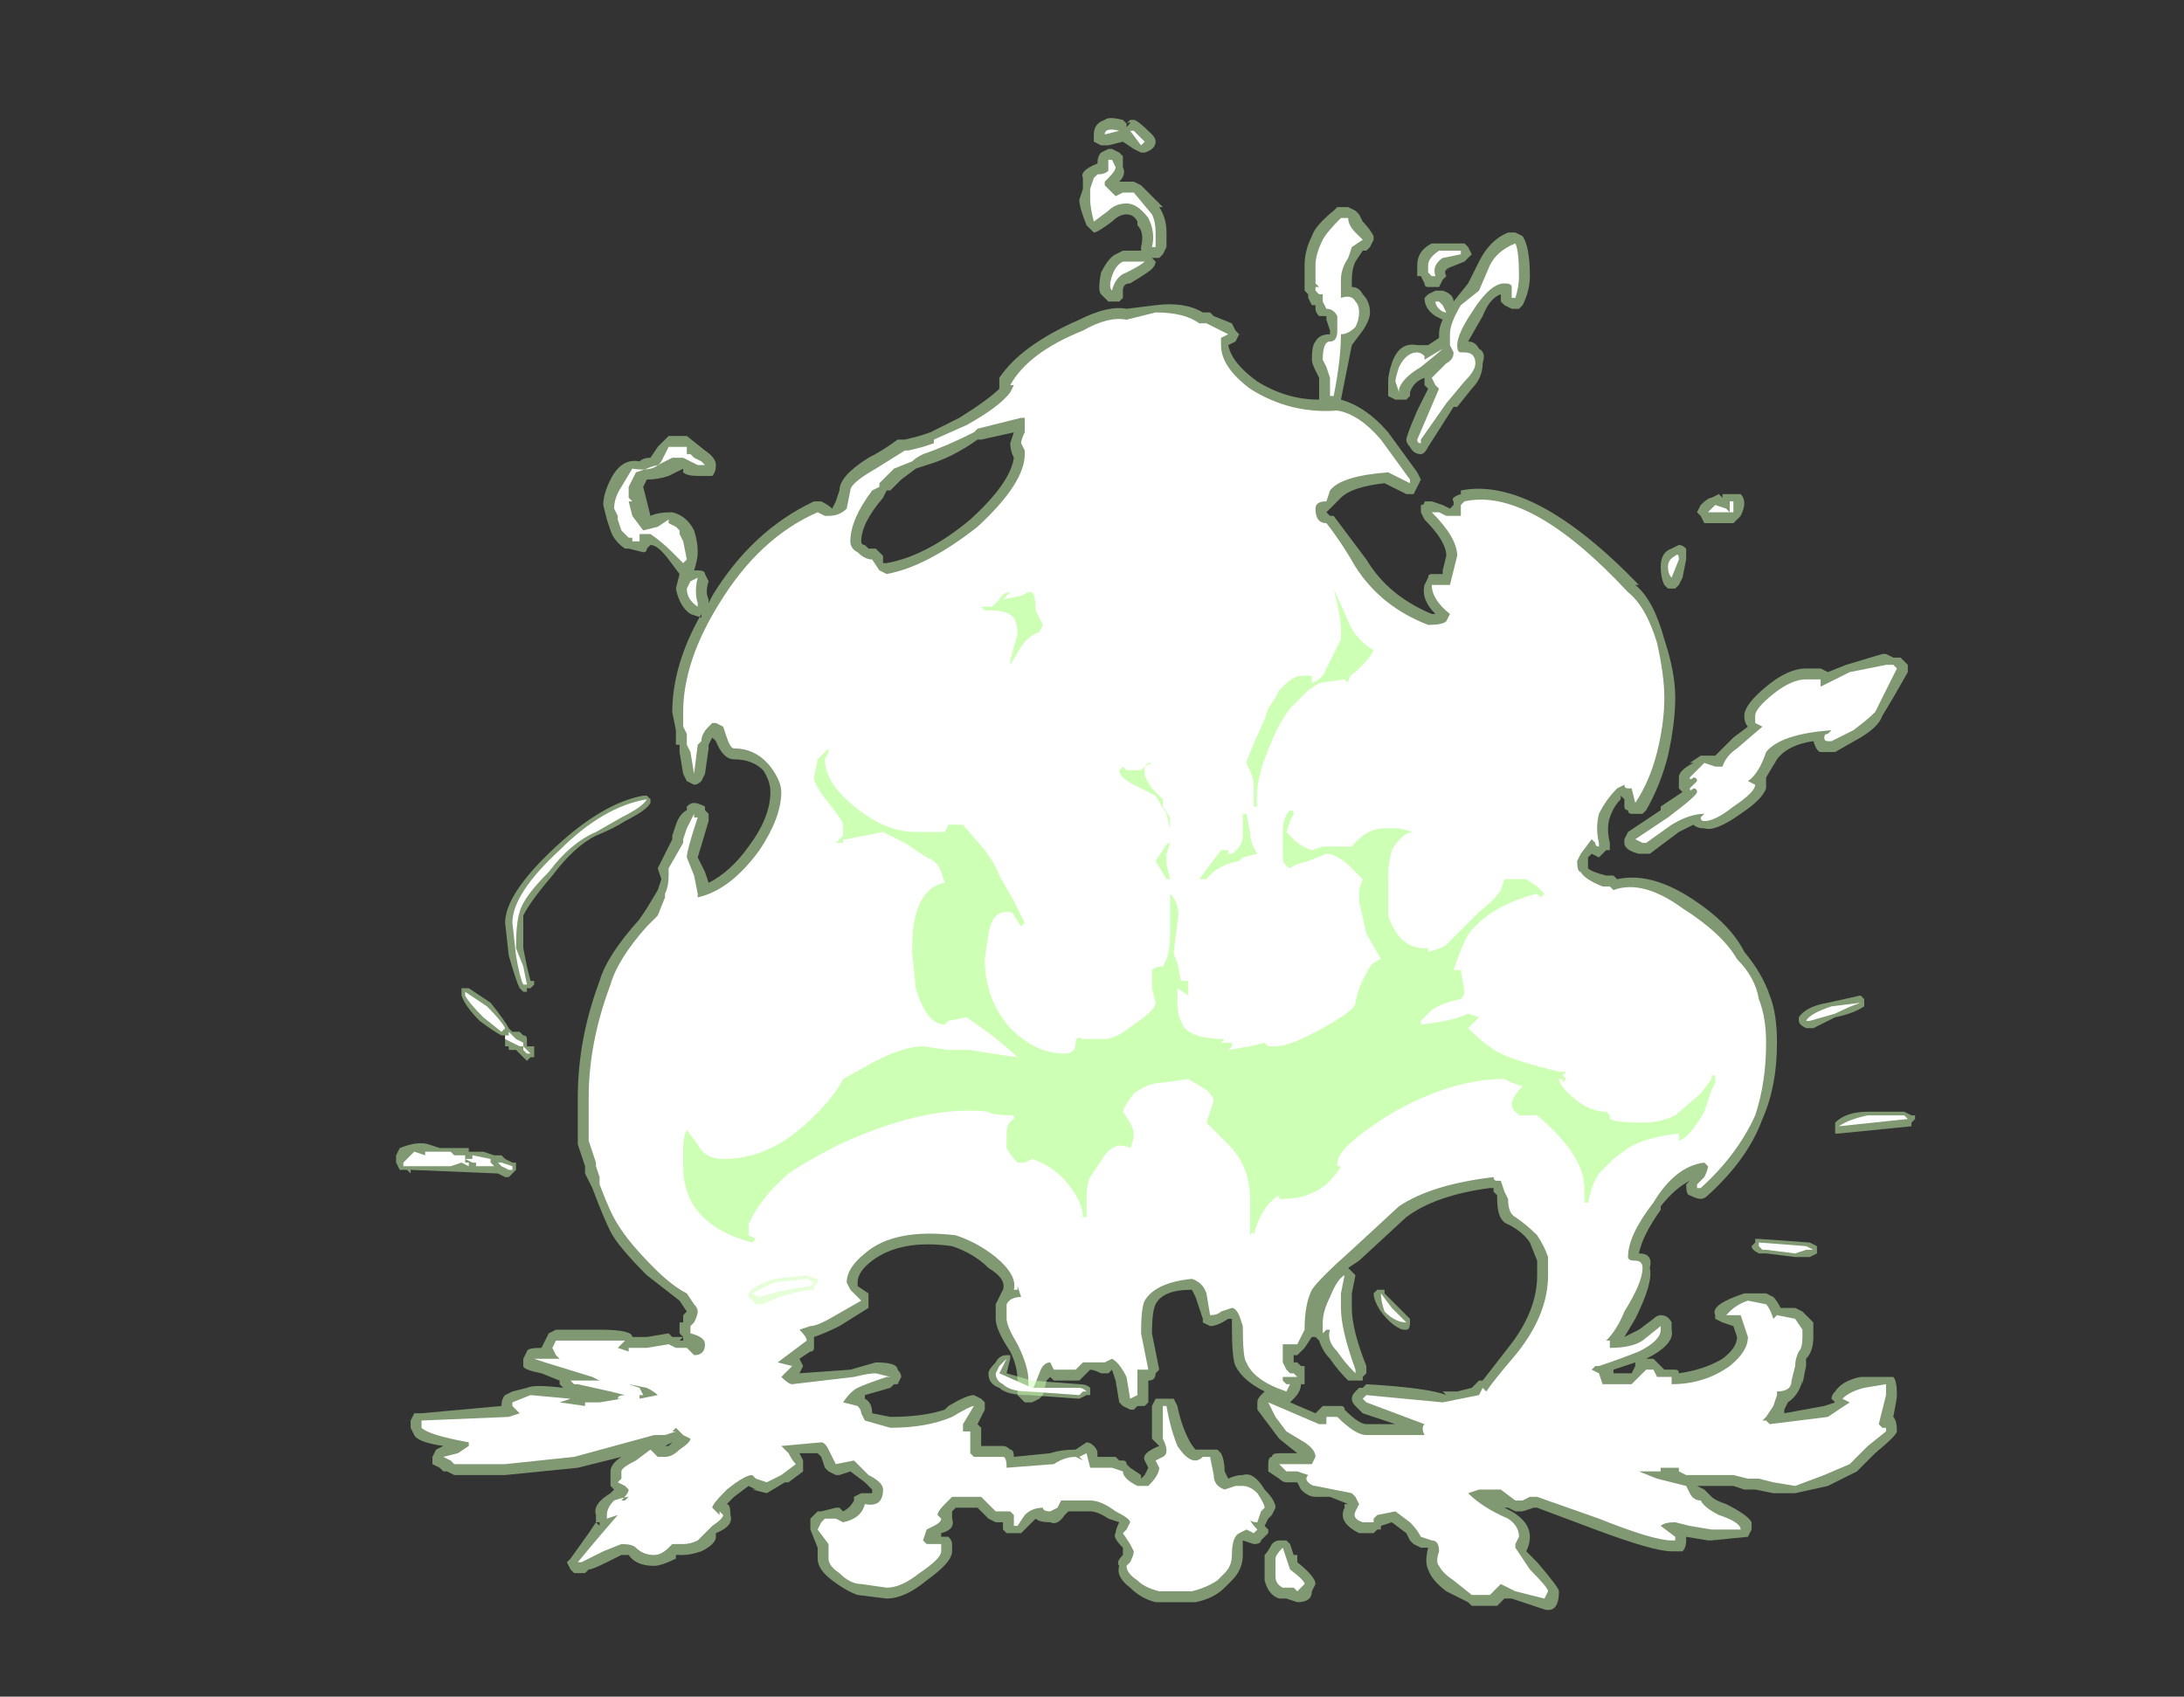 <?xml version="1.0" encoding="UTF-8" standalone="no"?>
<svg xmlns:ffdec="https://www.free-decompiler.com/flash" xmlns:xlink="http://www.w3.org/1999/xlink" ffdec:objectType="frame" height="163.45px" width="210.35px" xmlns="http://www.w3.org/2000/svg">
  <rect width="100%" height="100%" fill="#333333" stroke="none"/>
  <g transform="matrix(1.0, 0.0, 0.0, 1.0, 111.3, 131.25)">
    <use ffdec:characterId="2279" height="20.55" transform="matrix(7.0, 0.0, 0.0, 7.0, -73.15, -120.05)" width="20.9" xlink:href="#shape0"/>
  </g>
  <defs>
    <g id="shape0" transform="matrix(1.0, 0.0, 0.0, 1.0, 10.45, 17.15)">
      <path d="M0.15 -15.55 L0.15 -15.35 0.1 -15.25 0.05 -15.2 -0.05 -15.2 0.0 -15.15 Q0.0 -15.1 -0.05 -15.05 -0.1 -15.0 -0.35 -14.85 -0.45 -14.85 -0.45 -14.75 L-0.45 -14.65 -0.5 -14.6 -0.55 -14.6 Q-0.6 -14.6 -0.65 -14.6 L-0.75 -14.7 Q-0.8 -14.75 -0.75 -15.0 -0.65 -15.2 -0.55 -15.25 L-0.45 -15.3 -0.2 -15.3 -0.2 -15.35 Q-0.15 -15.55 -0.25 -15.65 L-0.25 -15.7 Q-0.3 -15.8 -0.4 -15.8 -0.5 -15.8 -0.6 -15.7 -0.8 -15.55 -0.85 -15.55 L-0.95 -15.65 Q-1.05 -15.9 -1.05 -16.0 L-1.0 -16.15 -1.0 -16.3 Q-1.05 -16.4 -0.8 -16.5 -0.8 -16.6 -0.75 -16.65 L-0.65 -16.7 -0.6 -16.7 -0.5 -16.65 -0.45 -16.6 Q-0.45 -16.55 -0.45 -16.45 -0.4 -16.35 -0.5 -16.25 L-0.5 -16.25 -0.3 -16.25 -0.2 -16.2 0.1 -15.9 0.05 -15.9 Q0.15 -15.75 0.15 -15.55 M1.1 -14.2 L1.15 -14.15 1.1 -14.05 1.0 -14.0 Q1.05 -13.75 1.4 -13.5 1.8 -13.25 2.25 -13.25 2.25 -13.35 2.25 -13.55 L2.2 -13.65 Q2.15 -13.75 2.15 -13.8 2.15 -14.0 2.2 -14.05 2.25 -14.15 2.4 -14.15 L2.4 -14.2 2.35 -14.35 2.35 -14.4 Q2.3 -14.4 2.25 -14.4 2.2 -14.45 2.2 -14.5 L2.2 -14.55 2.15 -14.55 2.1 -14.65 2.1 -14.7 2.05 -14.75 2.05 -15.1 Q2.05 -15.3 2.15 -15.5 2.2 -15.65 2.45 -15.85 L2.5 -15.9 2.65 -15.9 2.75 -15.85 2.8 -15.8 2.85 -15.7 Q2.95 -15.6 3.0 -15.5 L3.0 -15.45 2.95 -15.35 2.9 -15.3 2.85 -15.3 2.75 -15.15 Q2.7 -15.05 2.7 -14.9 L2.7 -14.8 Q2.8 -14.8 2.85 -14.7 2.95 -14.6 2.95 -14.45 2.95 -14.35 2.85 -14.2 L2.7 -14.0 2.55 -13.25 Q2.9 -13.15 3.2 -12.8 L3.6 -12.25 3.65 -12.15 3.55 -11.95 3.45 -11.95 Q3.35 -12.0 3.15 -12.1 2.7 -12.05 2.55 -11.9 L2.35 -11.7 2.4 -11.65 2.45 -11.65 2.9 -11.05 Q3.2 -10.55 3.8 -10.3 L3.85 -10.3 Q3.65 -10.5 3.7 -10.7 L3.75 -10.8 Q3.75 -10.85 3.8 -10.85 L3.95 -10.85 3.95 -10.9 4.0 -11.1 Q4.0 -11.3 3.7 -11.6 L3.65 -11.7 3.65 -11.8 Q3.7 -11.8 3.7 -11.85 L3.8 -11.85 3.95 -11.8 4.05 -11.75 4.1 -11.8 4.1 -11.85 Q4.05 -11.9 4.2 -11.95 L4.2 -12.0 Q5.2 -12.2 6.65 -10.7 L6.6 -10.7 Q6.85 -10.5 7.0 -9.95 7.15 -9.5 7.15 -9.15 7.15 -8.8 7.05 -8.35 6.95 -7.95 6.75 -7.6 L6.7 -7.55 6.55 -7.55 Q6.5 -7.55 6.5 -7.6 6.45 -7.6 6.45 -7.65 L6.45 -7.75 6.4 -7.8 6.4 -7.75 Q6.3 -7.65 6.25 -7.5 6.2 -7.35 6.25 -7.15 L6.25 -7.05 6.2 -7.05 6.1 -6.95 6.0 -7.0 5.95 -6.95 5.95 -6.8 Q6.0 -6.75 6.2 -6.7 L6.3 -6.7 6.35 -6.65 Q6.8 -6.75 7.35 -6.4 7.9 -6.05 8.1 -5.65 8.35 -5.35 8.45 -5.05 8.55 -4.8 8.55 -4.4 8.55 -3.8 8.35 -3.35 8.15 -2.8 7.6 -2.3 7.55 -2.25 7.5 -2.25 7.45 -2.25 7.35 -2.3 7.3 -2.3 7.3 -2.45 L7.35 -2.5 Q7.15 -2.4 6.95 -2.15 L6.95 -2.1 Q6.7 -1.75 6.65 -1.5 6.85 -1.5 6.8 -1.3 6.85 -1.1 6.6 -0.6 L6.45 -0.35 6.65 -0.45 6.85 -0.6 Q6.9 -0.65 6.95 -0.65 7.05 -0.65 7.1 -0.55 L7.1 -0.45 Q7.15 -0.25 6.75 -0.05 L6.85 -0.05 7.0 0.1 7.15 0.1 Q7.2 0.1 7.2 0.15 7.55 0.1 7.8 -0.05 8.0 -0.2 8.0 -0.35 L7.95 -0.5 7.8 -0.55 7.7 -0.6 7.7 -0.65 Q7.65 -0.75 7.85 -0.85 7.95 -0.9 8.1 -0.95 L8.4 -0.95 8.5 -0.9 Q8.55 -0.85 8.6 -0.75 L8.8 -0.75 8.9 -0.7 9.05 -0.55 9.05 -0.35 Q9.05 -0.15 8.95 -0.05 L8.95 0.05 8.9 0.3 8.9 0.25 Q8.85 0.45 8.7 0.55 L8.65 0.65 8.65 0.7 9.2 0.6 9.35 0.55 9.3 0.5 Q9.3 0.45 9.35 0.4 9.45 0.25 9.7 0.2 L10.15 0.2 Q10.2 0.25 10.2 0.45 10.2 0.5 10.15 0.75 10.2 0.8 10.2 0.95 10.2 1.0 9.9 1.25 L9.65 1.5 9.25 1.7 8.8 1.8 8.5 1.8 8.25 1.75 8.1 1.75 7.95 1.7 7.45 1.7 7.55 1.75 7.65 1.85 Q7.7 1.9 7.85 1.95 8.15 2.1 8.2 2.2 L8.2 2.3 8.15 2.4 7.65 2.45 7.6 2.45 7.3 2.4 7.3 2.45 Q7.3 2.55 7.25 2.6 L7.1 2.6 Q6.85 2.6 6.05 2.3 L5.25 2.0 5.2 2.0 5.05 2.05 4.95 2.05 4.85 2.0 4.8 2.0 4.9 2.05 Q5.15 2.2 5.15 2.4 5.15 2.5 5.1 2.6 L5.25 2.75 Q5.55 3.1 5.55 3.15 5.55 3.45 5.35 3.4 L4.9 3.25 4.8 3.25 4.7 3.35 4.35 3.35 4.3 3.3 4.0 3.15 Q3.8 3.0 3.75 2.85 3.7 2.75 3.75 2.55 L3.65 2.55 3.55 2.5 3.5 2.45 3.45 2.35 3.25 2.2 3.1 2.25 3.1 2.3 3.05 2.3 3.0 2.35 2.8 2.35 Q2.5 2.2 2.6 2.0 L2.6 1.95 2.65 1.95 2.4 1.85 2.2 1.85 Q2.1 1.85 2.0 1.75 L1.95 1.65 1.8 1.65 Q1.75 1.65 1.7 1.6 L1.55 1.5 1.55 1.4 Q1.55 1.3 1.6 1.3 1.6 1.25 1.7 1.25 L1.95 1.25 1.7 1.05 1.4 0.65 Q1.4 0.6 1.4 0.55 1.4 0.5 1.45 0.45 L1.5 0.4 Q1.2 0.25 1.1 0.05 1.05 -0.05 1.05 -0.5 L1.05 -0.6 1.0 -0.6 Q0.85 -0.5 0.75 -0.5 L0.65 -0.55 0.65 -0.6 0.55 -0.9 0.5 -1.0 Q0.1 -1.0 0.0 -0.8 -0.05 -0.7 -0.05 -0.4 L0.05 0.1 0.0 0.15 Q0.0 0.25 -0.1 0.25 L-0.1 0.55 -0.15 0.6 -0.25 0.6 -0.3 0.65 -0.35 0.65 -0.45 0.6 -0.5 0.55 -0.55 0.25 -0.6 0.1 -0.65 0.15 -0.75 0.15 Q-0.85 0.1 -0.9 0.1 L-1.05 0.25 -1.4 0.25 -1.45 0.2 -1.5 0.25 -1.55 0.45 -1.6 0.5 -1.7 0.55 -1.8 0.55 -1.9 0.45 Q-1.9 0.4 -1.9 0.3 L-1.9 0.25 Q-1.9 0.05 -2.0 -0.15 -2.2 -0.45 -2.2 -0.6 L-2.2 -0.8 -2.1 -1.0 Q-2.05 -1.15 -2.3 -1.3 -2.5 -1.5 -2.8 -1.6 -3.5 -1.7 -3.9 -1.4 -4.1 -1.25 -4.1 -1.1 L-4.1 -1.05 -3.95 -0.95 Q-3.95 -0.9 -3.95 -0.85 -3.95 -0.8 -3.95 -0.75 L-4.35 -0.5 Q-4.55 -0.4 -4.7 -0.35 L-4.7 -0.3 Q-4.7 -0.25 -4.7 -0.2 -4.7 -0.15 -4.75 -0.15 L-4.9 -0.05 -4.85 0.05 -4.9 0.15 -4.2 0.1 -3.85 0.0 Q-3.55 0.0 -3.55 0.1 -3.5 0.15 -3.5 0.2 L-3.55 0.3 -3.6 0.3 -3.65 0.35 -4.0 0.45 -4.0 0.5 Q-3.9 0.55 -3.9 0.7 L-3.65 0.75 Q-3.2 0.75 -2.9 0.65 L-2.85 0.6 Q-2.6 0.45 -2.5 0.45 L-2.4 0.5 -2.35 0.55 -2.35 0.65 -2.45 0.85 -2.4 0.9 Q-2.4 0.95 -2.4 1.15 L-2.1 1.15 Q-2.05 1.15 -2.0 1.2 -1.95 1.2 -1.95 1.3 L-1.45 1.25 Q-1.3 1.2 -1.1 1.2 L-0.95 1.1 Q-0.9 1.1 -0.85 1.15 -0.8 1.2 -0.8 1.25 L-0.8 1.3 -0.55 1.3 -0.5 1.35 -0.45 1.35 Q-0.4 1.35 -0.4 1.4 L-0.35 1.45 -0.2 1.55 -0.2 1.6 -0.15 1.55 -0.1 1.45 -0.15 1.35 Q-0.2 1.25 0.05 1.15 L-0.05 1.05 -0.05 0.6 0.0 0.5 Q0.05 0.5 0.1 0.5 L0.25 0.5 0.3 0.6 Q0.35 0.85 0.45 1.05 0.5 1.15 0.55 1.2 L0.85 1.2 0.9 1.25 Q0.95 1.35 0.95 1.5 L1.0 1.6 Q1.1 1.55 1.2 1.55 1.35 1.5 1.5 1.75 1.65 1.9 1.65 2.0 L1.6 2.1 1.55 2.15 1.5 2.25 1.55 2.3 1.55 2.35 1.45 2.45 Q1.45 2.5 1.35 2.5 L1.2 2.45 1.2 2.65 Q1.2 2.85 1.05 3.0 L0.95 3.1 Q0.8 3.25 0.55 3.3 L0.0 3.3 Q-0.2 3.25 -0.35 3.1 -0.55 2.95 -0.5 2.8 -0.55 2.75 -0.45 2.65 L-0.45 2.55 Q-0.6 2.4 -0.55 2.35 -0.55 2.3 -0.5 2.2 L-0.65 2.15 Q-0.8 2.05 -0.9 2.05 L-1.2 2.05 -1.25 2.1 Q-1.35 2.25 -1.45 2.2 -1.6 2.2 -1.65 2.15 L-1.85 2.35 -2.05 2.35 -2.1 2.3 -2.1 2.2 -2.2 2.2 -2.3 2.15 -2.45 2.0 -2.75 2.0 -2.8 2.05 -2.8 2.15 Q-2.75 2.3 -2.95 2.35 L-2.95 2.4 -2.85 2.4 Q-2.8 2.45 -2.8 2.5 L-2.8 2.6 Q-2.8 2.75 -3.15 3.0 -3.45 3.25 -3.7 3.25 L-4.1 3.2 Q-4.25 3.15 -4.45 3.0 -4.65 2.85 -4.65 2.7 L-4.65 2.55 -4.75 2.3 -4.75 2.15 -4.65 2.05 -4.6 2.05 -4.4 2.0 -4.35 2.0 -4.3 2.05 Q-4.2 2.0 -4.15 1.9 L-4.15 1.85 -4.05 1.8 -3.9 1.8 -3.9 1.75 Q-3.95 1.7 -4.0 1.65 L-4.2 1.5 -4.35 1.55 -4.4 1.55 -4.5 1.5 -4.55 1.45 -4.6 1.3 -4.65 1.25 -4.9 1.25 -4.85 1.35 -4.85 1.5 -5.05 1.65 -5.1 1.65 -5.35 1.8 -5.55 1.75 -5.5 1.75 -5.6 1.7 -5.8 1.85 -5.9 1.95 Q-5.85 1.95 -5.85 2.1 -5.8 2.25 -6.05 2.35 L-6.05 2.4 Q-6.05 2.5 -6.25 2.6 -6.4 2.65 -6.5 2.65 L-6.6 2.65 -6.6 2.7 Q-6.8 2.8 -6.9 2.8 -7.15 2.8 -7.25 2.65 L-7.35 2.65 -7.55 2.75 Q-7.75 2.85 -7.8 2.85 L-7.85 2.9 -8.0 2.9 -8.05 2.85 -8.1 2.75 -8.05 2.7 -7.8 2.35 -7.7 2.2 -7.7 2.1 Q-7.75 1.95 -7.5 1.8 L-7.45 1.75 -7.5 1.7 -7.5 1.5 Q-7.5 1.4 -7.35 1.3 L-7.95 1.45 -8.95 1.55 -9.65 1.55 -9.75 1.5 -9.8 1.5 -9.85 1.45 -9.95 1.4 -9.95 1.3 -9.9 1.2 -9.8 1.15 Q-10.15 1.1 -10.2 1.0 L-10.25 0.9 -10.25 0.8 -10.2 0.7 Q-10.15 0.7 -10.1 0.7 L-9.0 0.6 Q-9.0 0.5 -8.95 0.45 L-8.85 0.4 -8.65 0.35 Q-8.55 0.3 -8.15 0.35 L-8.2 0.3 -8.2 0.25 -8.45 0.15 Q-8.7 0.1 -8.7 0.05 L-8.7 -0.05 -8.65 -0.15 Q-8.65 -0.2 -8.45 -0.2 L-8.35 -0.4 -8.25 -0.45 -7.65 -0.45 Q-7.2 -0.45 -7.2 -0.35 L-7.0 -0.35 -6.7 -0.4 -6.65 -0.35 -6.5 -0.35 -6.55 -0.4 -6.55 -0.55 -6.5 -0.55 -6.5 -0.65 -6.45 -0.7 -6.55 -0.85 -7.0 -1.2 Q-7.4 -1.6 -7.5 -1.8 -7.6 -2.0 -7.75 -2.4 L-7.85 -2.6 -7.85 -2.7 -7.95 -3.0 Q-7.95 -3.15 -7.95 -3.25 L-7.95 -3.65 Q-7.95 -4.45 -7.65 -5.25 -7.55 -5.6 -7.1 -6.1 L-7.0 -6.25 -6.85 -6.5 -6.8 -6.65 -6.85 -6.8 -6.65 -7.2 -6.65 -7.25 -6.6 -7.4 Q-6.55 -7.55 -6.45 -7.6 L-6.45 -7.65 Q-6.4 -7.7 -6.35 -7.7 -6.3 -7.7 -6.2 -7.65 L-6.2 -7.6 -6.15 -7.55 -6.15 -7.45 -6.3 -6.95 -6.2 -6.75 -6.15 -6.6 Q-5.85 -6.75 -5.6 -7.1 -5.3 -7.5 -5.3 -7.85 -5.3 -8.0 -5.4 -8.15 -5.55 -8.3 -5.8 -8.3 -5.95 -8.3 -6.05 -8.55 L-6.1 -8.6 -6.15 -8.5 -6.15 -8.45 -6.2 -8.1 -6.25 -8.0 Q-6.3 -7.95 -6.35 -7.95 L-6.45 -8.0 -6.5 -8.1 -6.55 -8.4 -6.55 -8.5 -6.6 -8.5 -6.6 -8.7 -6.65 -8.95 Q-6.65 -9.6 -6.25 -10.3 L-6.25 -10.25 -6.4 -10.3 Q-6.55 -10.4 -6.6 -10.65 L-6.55 -10.85 -6.7 -11.05 Q-6.85 -11.25 -6.95 -11.25 L-7.0 -11.2 Q-7.0 -11.15 -7.05 -11.15 L-7.25 -11.2 -7.3 -11.2 Q-7.45 -11.3 -7.5 -11.45 L-7.55 -11.6 -7.6 -11.8 Q-7.6 -11.95 -7.5 -12.15 -7.35 -12.45 -7.1 -12.4 -7.05 -12.45 -6.95 -12.45 L-6.85 -12.6 -6.7 -12.75 -6.45 -12.75 -6.2 -12.55 Q-6.05 -12.45 -6.05 -12.35 -6.05 -12.25 -6.1 -12.2 L-6.3 -12.2 Q-6.45 -12.2 -6.5 -12.25 L-6.5 -12.3 -6.7 -12.2 Q-6.85 -12.15 -7.0 -12.15 L-7.05 -12.05 -6.95 -11.65 Q-6.85 -11.7 -6.65 -11.7 -6.45 -11.65 -6.35 -11.45 -6.3 -11.3 -6.3 -11.15 -6.3 -11.05 -6.35 -10.9 L-6.3 -10.9 Q-6.2 -10.9 -6.2 -10.85 L-6.15 -10.75 Q-6.2 -10.6 -6.15 -10.5 L-6.15 -10.45 -6.1 -10.55 Q-5.55 -11.45 -4.7 -11.85 L-4.6 -11.85 Q-4.5 -11.8 -4.45 -11.75 L-4.4 -11.85 -4.35 -12.0 Q-4.35 -12.2 -3.95 -12.45 -3.75 -12.55 -3.55 -12.7 L-3.45 -12.7 -3.25 -12.75 -3.1 -12.8 -2.7 -13.0 Q-2.3 -13.25 -2.15 -13.4 L-2.15 -13.55 Q-1.85 -14.0 -1.05 -14.35 -0.65 -14.55 -0.4 -14.5 L0.0 -14.55 Q0.4 -14.6 0.65 -14.45 L0.75 -14.45 0.8 -14.4 1.05 -14.3 1.1 -14.2 M3.8 -15.4 L4.25 -15.4 4.3 -15.35 4.35 -15.25 4.25 -15.15 4.0 -15.05 4.05 -15.05 Q3.95 -15.05 4.0 -14.95 L3.95 -14.9 3.9 -14.8 3.75 -14.8 Q3.7 -14.8 3.7 -14.85 L3.65 -14.95 3.6 -14.95 3.6 -15.1 Q3.6 -15.3 3.8 -15.4 M4.1 -14.6 L4.3 -14.85 4.45 -15.15 Q4.6 -15.45 4.85 -15.55 L4.95 -15.55 5.05 -15.5 Q5.15 -15.35 5.15 -14.95 5.15 -14.75 5.05 -14.55 L5.0 -14.5 4.9 -14.5 4.8 -14.55 4.75 -14.6 4.75 -14.7 Q4.6 -14.65 4.5 -14.4 L4.3 -14.05 Q4.4 -14.05 4.45 -13.95 4.55 -13.9 4.5 -13.75 4.5 -13.55 4.35 -13.4 L4.15 -13.15 4.1 -13.15 3.75 -12.6 Q3.7 -12.5 3.65 -12.5 3.55 -12.5 3.5 -12.6 3.45 -12.65 3.45 -12.7 3.45 -12.75 3.6 -13.1 L3.75 -13.4 3.7 -13.45 3.7 -13.55 Q3.55 -13.5 3.5 -13.35 L3.5 -13.3 3.45 -13.25 3.3 -13.25 3.2 -13.3 3.2 -13.5 Q3.2 -13.6 3.25 -13.75 3.35 -14.05 3.6 -14.0 L3.75 -14.0 3.9 -14.1 3.9 -14.15 Q3.9 -14.25 3.95 -14.35 L3.85 -14.4 Q3.7 -14.5 3.7 -14.65 L3.75 -14.7 3.85 -14.75 3.95 -14.75 Q4.1 -14.7 4.1 -14.6 L4.1 -14.6 M7.1 -11.2 L7.2 -11.25 Q7.25 -11.25 7.3 -11.2 L7.3 -11.05 7.25 -10.8 7.2 -10.7 7.15 -10.65 7.05 -10.65 7.0 -10.7 Q6.95 -10.8 6.95 -10.95 6.95 -11.15 7.1 -11.2 M8.05 -11.65 L7.95 -11.55 7.55 -11.55 7.5 -11.65 7.45 -11.7 7.5 -11.8 Q7.6 -11.9 7.65 -11.9 L7.75 -11.95 7.8 -11.9 7.8 -11.95 Q7.85 -11.95 7.9 -11.95 L8.05 -11.95 Q8.15 -11.85 8.05 -11.65 M8.4 -9.3 Q8.7 -9.55 8.95 -9.55 L9.15 -9.55 9.25 -9.5 9.5 -9.6 10.0 -9.75 10.05 -9.75 10.15 -9.7 10.25 -9.7 10.35 -9.6 10.35 -9.5 10.15 -9.15 10.0 -8.9 Q9.95 -8.75 9.7 -8.6 L9.35 -8.4 9.15 -8.4 Q9.1 -8.4 9.05 -8.55 8.7 -8.5 8.55 -8.3 L8.4 -8.05 8.4 -7.9 Q8.35 -7.75 8.05 -7.55 7.7 -7.3 7.55 -7.35 7.45 -7.35 7.4 -7.4 L7.2 -7.3 6.8 -7.0 6.65 -7.0 Q6.45 -7.05 6.45 -7.15 L6.45 -7.2 6.5 -7.3 6.95 -7.6 6.95 -7.65 7.25 -7.85 7.2 -7.9 7.2 -8.05 Q7.2 -8.15 7.4 -8.25 L7.35 -8.25 7.5 -8.35 7.7 -8.35 7.95 -8.6 8.15 -8.75 Q8.1 -8.8 8.1 -8.9 8.1 -9.05 8.4 -9.3 M2.65 -1.3 L2.75 -1.2 2.7 -0.95 2.7 -0.75 Q2.7 -0.45 2.9 0.05 L2.9 0.15 2.85 0.2 2.85 0.25 2.65 0.25 Q2.5 0.1 2.4 -0.05 2.3 -0.15 2.25 -0.3 L2.2 -0.35 2.15 -0.35 2.05 -0.2 1.95 -0.1 1.9 -0.1 1.9 0.0 1.95 0.0 2.0 0.05 2.05 0.05 2.05 0.3 2.0 0.3 Q2.0 0.4 1.9 0.5 L1.85 0.55 2.2 0.7 2.3 0.6 2.55 0.6 Q2.6 0.6 2.6 0.65 2.8 0.85 2.9 0.85 L3.3 0.85 2.85 0.7 2.75 0.6 Q2.7 0.55 2.7 0.5 2.7 0.45 2.75 0.4 L2.8 0.35 2.85 0.35 2.9 0.3 Q3.75 0.35 4.0 0.45 L3.95 0.4 4.15 0.4 4.35 0.35 4.45 0.25 4.5 0.25 4.85 -0.2 Q5.25 -0.7 5.25 -1.2 L5.25 -1.4 5.15 -1.65 Q5.05 -1.8 4.85 -1.9 4.7 -1.95 4.7 -2.25 L4.7 -2.3 4.65 -2.35 4.65 -2.4 4.6 -2.4 Q3.85 -2.3 3.45 -2.0 L2.8 -1.4 2.65 -1.3 M6.55 0.15 L6.6 0.05 6.6 0.0 6.3 0.1 6.3 0.15 6.55 0.15 M5.1 2.6 L5.1 2.6 M1.7 2.45 L1.8 2.45 1.85 2.5 1.9 2.65 1.95 2.65 1.95 2.75 Q2.2 2.95 2.2 3.05 L2.15 3.15 Q2.15 3.3 1.95 3.3 L1.8 3.25 1.7 3.25 Q1.55 3.2 1.5 3.0 L1.5 2.65 Q1.55 2.6 1.6 2.5 1.65 2.45 1.7 2.45 M-0.4 -17.0 Q-0.3 -17.1 -0.4 -17.05 L-0.4 -17.0 M-0.4 -17.05 L-0.35 -17.1 -0.3 -17.1 Q-0.25 -17.1 -0.05 -16.9 0.0 -16.85 0.0 -16.8 0.0 -16.7 -0.15 -16.65 L-0.2 -16.65 -0.3 -16.7 -0.45 -16.8 -0.65 -16.75 -0.75 -16.75 -0.85 -16.8 -0.85 -16.9 Q-0.85 -17.05 -0.7 -17.1 -0.65 -17.15 -0.45 -17.1 L-0.4 -17.05 M-2.45 -12.7 Q-2.8 -12.45 -3.15 -12.35 L-3.3 -12.3 -3.5 -12.15 -3.65 -12.0 -3.7 -12.0 -3.75 -11.9 Q-4.05 -11.55 -4.05 -11.3 -4.05 -11.25 -4.0 -11.25 L-3.95 -11.2 -3.85 -11.2 -3.75 -11.1 -3.75 -11.0 -3.7 -11.0 Q-3.15 -11.1 -2.55 -11.6 -2.0 -12.1 -1.95 -12.45 -2.0 -12.55 -2.0 -12.65 L-1.95 -12.8 -2.4 -12.7 -2.45 -12.7 M-6.5 -0.35 L-6.55 -0.3 -6.5 -0.3 -6.5 -0.35 M-6.65 1.1 L-6.7 1.15 -6.75 1.15 -6.65 1.1 M-7.45 0.4 L-7.5 0.35 -7.5 0.4 -7.45 0.4 M-7.7 2.2 L-7.65 2.25 -7.65 2.2 -7.7 2.2" fill="#cdffb4" fill-opacity="0.502" fill-rule="evenodd" stroke="none"/>
      <path d="M0.7 -14.3 L1.0 -14.15 0.9 -14.1 Q0.9 -14.05 0.9 -14.0 0.9 -13.7 1.3 -13.4 1.85 -13.05 2.5 -13.1 2.8 -13.05 3.1 -12.7 L3.5 -12.15 3.5 -12.1 Q3.4 -12.15 3.2 -12.25 2.55 -12.2 2.4 -12.0 L2.35 -11.85 Q2.2 -11.85 2.2 -11.75 2.2 -11.55 2.35 -11.55 2.55 -11.3 2.75 -10.95 3.1 -10.4 3.75 -10.15 3.95 -10.15 4.0 -10.2 L4.05 -10.3 Q3.8 -10.5 3.8 -10.7 L4.05 -10.7 4.15 -11.1 Q4.15 -11.35 3.8 -11.7 L3.9 -11.7 4.0 -11.65 4.2 -11.65 4.2 -11.8 4.25 -11.85 Q5.15 -12.05 6.5 -10.6 6.75 -10.4 6.9 -9.9 7.0 -9.45 7.0 -9.15 7.0 -8.8 6.9 -8.4 6.8 -8.0 6.6 -7.7 L6.55 -7.9 6.5 -7.9 Q6.45 -7.9 6.45 -7.95 L6.35 -7.9 Q6.2 -7.75 6.1 -7.55 6.05 -7.35 6.1 -7.15 L6.1 -7.1 Q6.05 -7.1 6.05 -7.15 L6.0 -7.2 5.85 -7.0 5.8 -6.9 Q5.8 -6.75 5.85 -6.75 5.9 -6.65 6.15 -6.55 L6.25 -6.55 6.3 -6.5 Q6.7 -6.65 7.25 -6.25 7.8 -5.9 8.0 -5.55 8.25 -5.3 8.3 -5.0 8.4 -4.75 8.4 -4.4 8.4 -3.85 8.25 -3.4 8.0 -2.85 7.5 -2.4 L7.45 -2.4 7.45 -2.45 7.55 -2.55 Q7.6 -2.65 7.6 -2.7 L7.55 -2.75 Q7.15 -2.7 6.85 -2.2 6.5 -1.75 6.5 -1.45 6.5 -1.4 6.6 -1.4 6.7 -1.4 6.7 -1.3 6.7 -1.1 6.45 -0.7 6.35 -0.45 6.2 -0.3 L6.25 -0.3 6.25 -0.2 Q6.55 -0.2 6.7 -0.3 L6.95 -0.5 Q6.95 -0.55 6.95 -0.45 6.95 -0.3 6.65 -0.15 6.4 -0.05 6.1 0.05 L6.05 0.05 6.0 0.1 6.1 0.15 6.15 0.3 6.55 0.3 6.75 0.1 6.85 0.1 6.9 0.2 7.1 0.2 7.1 0.3 Q7.55 0.3 7.9 0.05 8.15 -0.15 8.15 -0.35 L8.05 -0.65 7.85 -0.65 7.9 -0.7 Q8.0 -0.8 8.15 -0.85 L8.4 -0.8 Q8.45 -0.75 8.5 -0.6 L8.55 -0.65 8.8 -0.6 8.9 -0.45 8.9 -0.35 Q8.9 -0.2 8.85 -0.15 8.8 -0.05 8.8 0.05 L8.75 0.25 Q8.75 0.4 8.55 0.4 L8.55 0.45 8.5 0.6 8.4 0.75 8.35 0.8 8.4 0.8 8.45 0.85 9.25 0.75 9.55 0.55 9.45 0.5 Q9.55 0.4 9.75 0.35 L10.05 0.3 10.05 0.45 9.95 0.85 10.0 0.9 10.05 0.9 10.05 0.95 9.8 1.15 9.55 1.4 9.2 1.55 8.8 1.7 8.5 1.65 8.3 1.6 8.15 1.6 7.95 1.55 7.3 1.55 7.2 1.5 7.2 1.45 6.95 1.45 6.95 1.5 6.65 1.5 6.9 1.6 7.3 1.7 7.35 1.8 Q7.4 1.9 7.5 1.9 7.55 2.0 7.75 2.1 8.05 2.2 8.05 2.3 L7.65 2.3 7.35 2.25 7.15 2.2 Q7.0 2.2 6.95 2.25 L7.15 2.4 7.15 2.45 Q7.2 2.45 7.1 2.45 6.85 2.45 6.1 2.15 L5.25 1.85 5.15 1.85 5.05 1.9 4.95 1.9 4.75 1.75 4.45 1.75 4.3 1.8 Q4.5 2.0 4.85 2.15 5.0 2.25 5.0 2.4 L4.95 2.5 4.95 2.55 5.15 2.85 Q5.4 3.1 5.4 3.15 L5.35 3.25 4.95 3.15 4.75 3.05 4.6 3.2 4.35 3.2 4.1 3.0 Q3.95 2.9 3.9 2.8 3.85 2.75 3.9 2.6 3.9 2.45 3.8 2.45 L3.65 2.4 Q3.6 2.3 3.5 2.2 L3.3 2.05 3.05 2.1 3.0 2.15 3.0 2.2 2.85 2.2 Q2.7 2.15 2.75 2.05 L2.8 1.95 2.75 1.85 2.7 1.8 2.2 1.7 Q2.15 1.7 2.1 1.65 2.05 1.6 2.1 1.55 L1.95 1.5 1.8 1.5 1.7 1.4 2.15 1.4 2.2 1.3 Q2.2 1.2 2.05 1.1 L1.8 0.95 1.65 0.75 1.55 0.55 2.25 0.85 2.35 0.85 2.35 0.75 2.5 0.75 Q2.75 1.0 2.9 1.0 L3.7 1.0 Q3.65 0.9 3.7 0.85 L2.9 0.55 2.85 0.5 2.9 0.45 3.95 0.55 4.45 0.45 4.5 0.35 4.55 0.4 Q4.65 0.25 4.95 -0.1 5.4 -0.65 5.4 -1.2 L5.4 -1.45 Q5.35 -1.6 5.25 -1.75 5.1 -1.9 4.95 -2.0 4.85 -2.05 4.85 -2.25 L4.8 -2.35 4.75 -2.5 4.7 -2.5 Q4.65 -2.5 4.65 -2.55 3.8 -2.45 3.35 -2.15 L2.7 -1.55 Q2.25 -1.15 2.15 -1.0 2.05 -0.8 2.05 -0.45 L1.95 -0.25 1.75 -0.25 1.75 0.0 1.8 0.1 1.85 0.15 1.9 0.15 1.95 0.2 1.75 0.2 1.75 0.25 1.8 0.3 1.85 0.3 1.8 0.4 Q1.35 0.25 1.25 0.0 1.2 -0.05 1.2 -0.5 L1.15 -0.65 Q1.1 -0.75 1.05 -0.75 L0.9 -0.7 Q0.85 -0.65 0.75 -0.65 L0.7 -0.95 Q0.65 -1.1 0.5 -1.15 0.0 -1.1 -0.15 -0.85 -0.2 -0.75 -0.2 -0.4 L-0.1 0.1 -0.25 0.1 -0.25 0.45 -0.35 0.5 -0.4 0.2 Q-0.5 0.0 -0.6 -0.05 L-0.7 0.0 -1.0 0.0 -1.1 0.1 -1.4 0.1 -1.45 0.0 Q-1.55 0.0 -1.6 0.15 L-1.7 0.4 -1.75 0.4 -1.75 0.25 Q-1.75 0.05 -1.9 -0.25 -2.05 -0.5 -2.05 -0.6 L-2.05 -0.8 Q-2.0 -0.9 -1.85 -0.9 L-1.9 -1.05 -1.9 -1.0 -1.95 -1.0 Q-1.9 -1.2 -2.2 -1.45 -2.45 -1.65 -2.75 -1.75 -3.6 -1.85 -4.0 -1.5 -4.25 -1.3 -4.25 -1.1 L-4.2 -1.0 -4.05 -0.85 -4.4 -0.65 Q-4.65 -0.5 -4.75 -0.5 L-4.9 -0.45 Q-4.8 -0.35 -4.8 -0.3 L-5.2 0.0 -5.0 0.05 -5.15 0.2 Q-5.05 0.3 -5.0 0.3 L-4.15 0.2 Q-3.95 0.15 -3.85 0.15 L-3.65 0.2 -3.7 0.2 Q-4.0 0.3 -4.1 0.35 -4.2 0.4 -4.3 0.55 L-4.1 0.6 Q-4.05 0.65 -4.05 0.7 L-4.0 0.8 -3.65 0.9 Q-3.15 0.9 -2.8 0.75 -2.55 0.6 -2.5 0.6 L-2.65 0.85 -2.65 0.95 -2.55 0.95 Q-2.55 1.0 -2.55 1.15 L-2.55 1.25 -2.5 1.3 -2.1 1.3 Q-2.05 1.3 -2.05 1.45 L-1.4 1.4 Q-1.25 1.3 -1.1 1.3 L-1.0 1.35 -1.05 1.3 -0.95 1.25 -0.9 1.45 -0.6 1.45 -0.45 1.5 Q-0.45 1.6 -0.25 1.7 L-0.1 1.7 Q0.05 1.55 0.05 1.45 L0.0 1.35 0.1 1.3 Q0.2 1.25 0.1 1.05 L0.1 0.6 0.15 0.6 Q0.2 0.9 0.3 1.15 0.5 1.45 0.65 1.3 L0.75 1.3 0.8 1.55 Q0.8 1.7 0.95 1.75 L1.1 1.7 1.2 1.7 Q1.3 1.7 1.4 1.8 1.5 1.95 1.5 2.0 L1.45 2.05 1.4 2.2 Q1.3 2.2 1.3 2.15 1.3 2.2 1.4 2.3 L1.35 2.35 1.25 2.3 1.15 2.35 Q1.05 2.4 1.05 2.65 1.05 2.8 0.95 2.9 L0.85 3.0 Q0.7 3.1 0.5 3.15 L0.05 3.15 Q-0.15 3.1 -0.25 3.0 -0.4 2.9 -0.4 2.8 L-0.35 2.75 Q-0.3 2.65 -0.3 2.6 L-0.35 2.5 -0.45 2.35 -0.4 2.3 -0.35 2.2 Q-0.35 2.15 -0.55 2.05 -0.75 1.9 -0.9 1.9 L-1.3 1.9 -1.35 2.0 -1.45 2.05 Q-1.55 2.05 -1.55 2.0 -1.7 2.0 -1.8 2.1 L-1.9 2.25 -1.95 2.25 -1.95 2.1 -2.0 2.05 -2.2 2.05 -2.4 1.85 -2.8 1.85 -2.9 1.95 Q-3.0 2.05 -3.0 2.1 L-2.95 2.15 Q-2.95 2.2 -3.05 2.25 L-3.15 2.3 -3.2 2.45 -3.15 2.5 -2.95 2.5 -2.95 2.6 Q-2.95 2.7 -3.25 2.9 -3.5 3.1 -3.7 3.1 L-4.05 3.05 Q-4.2 3.05 -4.35 2.9 -4.5 2.8 -4.5 2.7 -4.5 2.55 -4.5 2.5 L-4.65 2.3 -4.6 2.2 -4.55 2.15 -4.4 2.15 -4.3 2.2 Q-4.05 2.15 -4.0 1.95 -3.75 2.0 -3.75 1.75 -3.75 1.65 -3.95 1.55 L-4.15 1.35 -4.4 1.4 -4.5 1.2 Q-4.55 1.1 -4.6 1.1 L-5.15 1.15 -5.05 1.25 Q-5.0 1.35 -4.95 1.4 L-5.15 1.55 -5.35 1.65 -5.5 1.6 -5.55 1.55 Q-5.65 1.55 -5.9 1.75 -6.1 1.95 -6.1 2.0 L-6.0 2.1 -6.0 2.05 -5.95 2.1 Q-5.95 2.15 -6.1 2.25 L-6.3 2.45 Q-6.4 2.5 -6.5 2.5 L-6.65 2.5 -6.7 2.55 Q-6.8 2.65 -6.9 2.65 -7.05 2.65 -7.15 2.55 -7.2 2.5 -7.35 2.5 L-7.6 2.6 -7.9 2.75 -7.95 2.75 -7.7 2.45 -7.4 2.1 -7.55 2.15 -7.55 2.1 Q-7.55 2.0 -7.45 1.9 -7.3 1.85 -7.25 1.85 L-7.3 1.9 -7.35 1.9 Q-7.25 1.8 -7.25 1.75 L-7.3 1.7 -7.4 1.65 -7.35 1.6 -7.35 1.5 Q-7.35 1.45 -7.15 1.35 L-6.95 1.2 -6.85 1.3 -6.75 1.3 Q-6.65 1.3 -6.55 1.2 -6.4 1.1 -6.4 1.05 L-6.5 1.0 Q-6.55 0.95 -6.6 0.9 L-6.65 0.95 -6.6 0.95 -6.75 1.0 -6.9 1.0 -8.0 1.3 -8.95 1.4 -9.65 1.4 -9.7 1.35 -9.8 1.3 -9.6 1.25 -9.45 1.15 -9.45 1.1 Q-10.0 1.0 -10.1 0.9 L-10.1 0.8 -8.9 0.75 -8.75 0.7 -8.85 0.6 -8.85 0.55 -8.6 0.45 -8.05 0.5 -8.2 0.55 -7.85 0.6 -7.85 0.55 -7.65 0.55 -7.35 0.5 -7.4 0.5 Q-7.4 0.45 -7.3 0.45 L-7.5 0.4 -7.95 0.3 -8.0 0.3 -8.05 0.25 -7.65 0.25 -7.75 0.2 -8.4 0.0 -8.55 -0.05 -8.2 -0.05 -8.25 -0.1 -8.3 -0.2 -8.25 -0.3 -7.3 -0.3 -7.4 -0.2 -7.25 -0.15 -7.25 -0.2 -7.0 -0.2 -6.7 -0.25 -6.6 -0.2 -6.45 -0.2 -6.35 -0.1 Q-6.2 -0.1 -6.2 -0.25 -6.2 -0.35 -6.4 -0.4 L-6.4 -0.5 -6.35 -0.55 Q-6.3 -0.65 -6.3 -0.7 -6.3 -0.75 -6.35 -0.8 L-6.45 -0.95 Q-6.65 -1.05 -6.9 -1.3 -7.25 -1.65 -7.4 -1.9 -7.5 -2.05 -7.65 -2.45 L-7.65 -2.55 -7.7 -2.7 -7.7 -2.75 -7.8 -3.05 Q-7.8 -3.15 -7.8 -3.25 L-7.8 -3.65 Q-7.8 -4.4 -7.5 -5.2 -7.4 -5.55 -7.0 -6.0 L-6.85 -6.15 -6.75 -6.4 -6.75 -6.45 Q-6.7 -6.55 -6.7 -6.7 L-6.7 -6.8 -6.5 -7.15 -6.5 -7.2 -6.45 -7.35 -6.35 -7.55 Q-6.35 -7.6 -6.35 -7.5 L-6.3 -7.5 Q-6.45 -7.05 -6.45 -6.95 L-6.35 -6.7 -6.3 -6.45 -6.3 -6.4 Q-5.85 -6.5 -5.45 -7.05 -5.15 -7.5 -5.15 -7.85 -5.15 -8.0 -5.3 -8.2 -5.5 -8.45 -5.8 -8.45 -5.85 -8.45 -5.9 -8.6 L-5.95 -8.75 -6.05 -8.8 -6.1 -8.8 -6.15 -8.75 Q-6.25 -8.65 -6.25 -8.55 L-6.3 -8.5 -6.35 -8.1 -6.4 -8.4 -6.45 -8.5 -6.45 -8.65 -6.5 -8.75 -6.5 -8.95 Q-6.5 -9.65 -6.0 -10.45 -5.45 -11.35 -4.65 -11.7 L-4.55 -11.65 -4.5 -11.65 Q-4.35 -11.65 -4.25 -11.75 L-4.2 -12.0 Q-4.2 -12.1 -3.85 -12.3 L-3.45 -12.55 -3.4 -12.55 -3.2 -12.6 -3.05 -12.65 -3.05 -12.7 -2.6 -12.9 Q-2.15 -13.15 -2.0 -13.35 L-1.95 -13.45 -2.0 -13.45 Q-1.75 -13.9 -1.0 -14.2 -0.65 -14.4 -0.4 -14.35 L0.0 -14.45 Q0.4 -14.45 0.6 -14.3 L0.7 -14.3 M2.65 -15.75 Q2.65 -15.65 2.75 -15.55 L2.85 -15.45 2.7 -15.35 2.65 -15.2 Q2.55 -15.05 2.55 -14.9 L2.55 -14.65 Q2.7 -14.7 2.75 -14.6 2.8 -14.55 2.8 -14.45 2.8 -14.35 2.75 -14.25 2.65 -14.15 2.55 -14.15 2.55 -13.8 2.45 -13.3 L2.4 -13.3 2.4 -13.55 2.35 -13.7 2.3 -13.8 Q2.3 -14.05 2.4 -14.05 2.5 -14.05 2.5 -14.2 L2.5 -14.4 Q2.45 -14.5 2.35 -14.5 L2.3 -14.6 2.3 -14.7 2.25 -14.7 2.2 -14.75 2.2 -14.8 2.25 -14.8 2.2 -14.85 2.2 -15.1 Q2.2 -15.25 2.3 -15.45 2.35 -15.55 2.55 -15.75 L2.65 -15.75 M4.2 -15.25 L3.95 -15.2 Q3.8 -15.1 3.85 -14.95 L3.8 -14.95 3.75 -15.0 3.75 -15.1 Q3.75 -15.2 3.9 -15.3 L4.2 -15.3 4.2 -15.25 M4.2 -14.55 L4.45 -14.75 4.6 -15.1 Q4.7 -15.3 4.95 -15.4 5.0 -15.3 5.0 -14.95 5.0 -14.8 4.95 -14.65 L4.9 -14.65 4.9 -14.8 Q4.9 -14.85 4.8 -14.85 4.6 -14.85 4.35 -14.45 4.15 -14.15 4.15 -14.0 4.15 -13.9 4.2 -13.9 L4.25 -13.9 Q4.4 -13.9 4.4 -13.75 4.4 -13.65 4.25 -13.5 L4.0 -13.2 3.65 -12.7 3.65 -12.65 Q3.6 -12.65 3.6 -12.7 L3.9 -13.4 3.85 -13.45 3.8 -13.55 4.0 -13.75 Q4.1 -13.8 4.1 -13.9 L4.05 -14.0 4.05 -14.15 Q4.05 -14.3 4.2 -14.55 M3.95 -14.55 L4.0 -14.45 Q3.95 -14.45 3.9 -14.5 3.85 -14.55 3.85 -14.6 L3.9 -14.6 3.95 -14.55 M7.15 -11.1 Q7.2 -11.15 7.2 -11.05 L7.1 -10.8 Q7.05 -10.85 7.05 -10.95 7.05 -11.05 7.15 -11.1 M7.9 -11.7 L7.6 -11.7 Q7.65 -11.75 7.7 -11.8 L7.85 -11.75 7.9 -11.7 7.9 -11.85 7.95 -11.85 Q7.95 -11.8 7.95 -11.7 L7.9 -11.7 M8.5 -9.2 Q8.75 -9.4 8.95 -9.4 L9.15 -9.4 9.15 -9.3 9.55 -9.5 10.05 -9.6 10.15 -9.6 10.2 -9.55 9.9 -8.95 Q9.8 -8.85 9.6 -8.7 L9.3 -8.55 9.25 -8.55 Q9.2 -8.55 9.2 -8.6 9.2 -8.65 9.25 -8.65 L9.3 -8.7 Q8.6 -8.65 8.4 -8.4 8.3 -8.1 8.15 -8.0 L8.25 -7.95 Q8.25 -7.85 7.95 -7.65 7.7 -7.45 7.55 -7.45 7.5 -7.45 7.5 -7.5 L7.55 -7.55 Q7.35 -7.55 7.1 -7.4 L6.75 -7.15 6.7 -7.15 6.6 -7.2 7.05 -7.5 Q7.45 -7.8 7.45 -7.85 7.45 -7.9 7.4 -7.9 7.35 -7.85 7.35 -7.9 L7.45 -8.0 Q7.45 -8.05 7.4 -8.05 7.35 -8.0 7.35 -8.05 L7.55 -8.25 7.7 -8.2 7.8 -8.2 Q7.85 -8.35 8.0 -8.45 L8.35 -8.75 8.25 -8.8 8.25 -8.9 Q8.25 -9.0 8.5 -9.2 M3.95 -13.95 Q3.9 -13.9 3.65 -13.7 3.4 -13.55 3.35 -13.4 L3.35 -13.35 3.3 -13.5 Q3.3 -13.55 3.35 -13.7 3.45 -13.9 3.6 -13.9 3.65 -13.9 3.7 -13.85 L3.7 -13.8 3.95 -13.95 M2.6 -1.2 L2.55 -0.95 2.55 -0.75 Q2.55 -0.45 2.75 0.1 L2.75 0.15 Q2.6 0.0 2.5 -0.15 2.35 -0.3 2.4 -0.45 L2.35 -0.45 2.3 -0.4 2.3 -0.55 Q2.3 -0.7 2.4 -0.9 2.5 -1.15 2.6 -1.2 M1.85 1.45 L1.85 1.45 M2.05 3.05 L1.95 3.15 1.9 3.1 1.75 3.1 Q1.65 3.05 1.65 2.95 L1.65 2.7 Q1.65 2.65 1.75 2.55 L1.85 2.85 Q2.05 3.0 2.05 3.05 M-0.3 -16.95 L-0.15 -16.8 -0.2 -16.75 -0.35 -16.95 -0.3 -16.95 M-0.5 -16.95 L-0.7 -16.9 Q-0.7 -17.0 -0.5 -16.95 M-0.9 -16.15 L-0.85 -16.3 -0.8 -16.35 Q-0.7 -16.35 -0.65 -16.4 L-0.65 -16.55 -0.6 -16.55 -0.55 -16.45 Q-0.55 -16.4 -0.65 -16.3 L-0.7 -16.25 -0.7 -16.2 -0.55 -16.05 -0.45 -16.1 -0.3 -16.1 -0.05 -15.8 Q0.0 -15.7 0.0 -15.55 L0.0 -15.35 -0.05 -15.35 Q0.0 -15.55 -0.1 -15.75 -0.25 -15.95 -0.4 -15.95 -0.55 -15.95 -0.65 -15.85 L-0.85 -15.7 Q-0.9 -15.9 -0.9 -16.0 L-0.9 -16.15 M-0.15 -15.15 Q-0.2 -15.1 -0.4 -15.0 -0.55 -14.95 -0.6 -14.75 -0.65 -14.8 -0.6 -14.95 -0.55 -15.1 -0.45 -15.15 L-0.15 -15.15 M-2.5 -12.8 Q-2.9 -12.6 -3.2 -12.5 -3.3 -12.45 -3.35 -12.4 L-3.6 -12.3 -3.8 -12.1 -3.8 -12.05 -3.9 -12.0 Q-4.2 -11.6 -4.2 -11.3 -4.2 -11.2 -4.1 -11.15 -4.0 -11.05 -3.9 -11.05 L-3.8 -10.9 -3.7 -10.85 Q-3.15 -10.95 -2.45 -11.5 -1.8 -12.1 -1.8 -12.5 L-1.8 -12.55 -1.85 -12.65 Q-1.85 -12.7 -1.8 -12.8 L-1.8 -13.0 -1.85 -13.0 -2.45 -12.85 -2.5 -12.8 M-6.7 -12.6 L-6.45 -12.6 -6.45 -12.5 -6.4 -12.5 -6.35 -12.45 -6.25 -12.4 -6.2 -12.35 -6.3 -12.35 -6.5 -12.45 -6.65 -12.45 -6.85 -12.35 -6.8 -12.35 Q-6.9 -12.35 -7.0 -12.3 L-7.15 -12.25 -7.25 -12.05 -7.25 -11.9 -7.2 -11.85 -7.25 -11.85 -7.2 -11.65 -7.05 -11.45 -6.85 -11.5 -6.7 -11.6 -6.7 -11.55 -6.6 -11.5 -6.55 -11.45 -6.55 -11.4 -6.5 -11.3 -6.45 -11.05 -6.5 -11.0 -6.65 -11.15 Q-6.8 -11.3 -6.95 -11.4 L-7.1 -11.4 Q-7.1 -11.35 -7.1 -11.3 L-7.2 -11.3 -7.2 -11.35 -7.25 -11.35 -7.35 -11.45 -7.4 -11.6 -7.4 -11.65 -7.45 -11.75 Q-7.45 -11.9 -7.35 -12.05 L-7.2 -12.3 Q-6.9 -12.25 -6.8 -12.4 -6.75 -12.5 -6.7 -12.6 M-7.3 -11.45 L-7.3 -11.45 M-6.4 -10.75 L-6.3 -10.8 Q-6.35 -10.6 -6.3 -10.45 L-6.3 -10.4 Q-6.45 -10.5 -6.45 -10.65 L-6.4 -10.75 M-7.05 0.45 L-7.1 0.45 -7.1 0.5 -6.85 0.45 Q-6.9 0.4 -7.0 0.35 L-7.25 0.3 -7.1 0.35 -7.05 0.45" fill="#ffffff" fill-rule="evenodd" stroke="none"/>
      <path d="M2.45 -10.65 L2.65 -10.2 Q2.75 -9.95 3.0 -9.8 2.95 -9.7 2.85 -9.6 L2.75 -9.5 Q2.65 -9.45 2.65 -9.35 L2.6 -9.4 2.25 -9.35 2.1 -9.25 1.85 -9.0 Q1.7 -8.8 1.6 -8.55 1.35 -8.0 1.4 -7.65 L1.35 -7.65 1.35 -7.95 Q1.35 -8.05 1.25 -8.25 1.25 -8.3 1.5 -8.85 L1.55 -9.0 1.65 -9.15 1.7 -9.25 1.75 -9.3 Q1.9 -9.45 2.0 -9.45 L2.15 -9.45 2.15 -9.35 Q2.3 -9.4 2.35 -9.55 L2.55 -9.95 2.55 -10.1 Q2.55 -10.25 2.45 -10.65 M0.15 -7.55 L0.0 -7.8 -0.3 -7.95 Q-0.5 -8.05 -0.5 -8.15 L-0.45 -8.2 -0.4 -8.15 -0.2 -8.15 -0.1 -8.25 -0.05 -8.25 -0.15 -8.2 -0.15 -8.1 Q-0.15 -8.05 -0.05 -7.9 L0.1 -7.75 0.1 -7.65 0.2 -7.5 0.2 -7.35 0.15 -7.55 M0.2 -7.15 L0.15 -7.0 0.15 -6.85 0.2 -6.65 0.15 -6.65 0.0 -6.9 0.1 -7.05 Q0.15 -7.15 0.2 -7.15 M1.25 -7.55 L1.3 -7.3 Q1.3 -7.15 1.4 -7.0 L1.2 -6.95 1.15 -6.9 Q0.85 -6.85 0.7 -6.65 L0.6 -6.65 0.9 -7.05 1.0 -7.05 1.0 -7.0 1.05 -7.0 Q1.2 -7.1 1.2 -7.25 L1.2 -7.55 1.25 -7.55 M2.7 -7.1 Q2.9 -7.35 3.15 -7.35 L3.35 -7.35 3.55 -7.3 Q3.4 -7.3 3.25 -7.05 3.2 -6.85 3.2 -6.7 3.2 -6.3 3.2 -6.15 3.35 -5.7 3.7 -5.7 L3.75 -5.7 3.75 -5.65 Q3.95 -5.7 4.0 -5.75 L4.45 -6.2 Q4.65 -6.35 4.75 -6.5 L4.8 -6.65 5.1 -6.65 5.25 -6.55 5.35 -6.45 5.3 -6.4 5.25 -6.45 Q4.65 -6.3 4.35 -5.95 4.25 -5.85 4.1 -5.4 L4.2 -5.4 4.25 -5.1 Q4.25 -5.05 4.2 -5.0 3.95 -4.95 3.8 -4.85 L3.65 -4.7 3.65 -4.65 Q4.1 -4.7 4.3 -4.8 L4.45 -4.75 4.3 -4.6 Q4.55 -4.35 4.75 -4.25 4.95 -4.15 5.55 -4.0 L5.65 -4.0 5.6 -3.95 5.65 -3.9 5.6 -3.85 5.6 -3.9 5.55 -3.9 Q5.55 -3.8 5.8 -3.6 6.0 -3.45 6.2 -3.45 L6.25 -3.4 6.25 -3.35 Q6.35 -3.3 6.7 -3.3 6.95 -3.3 7.15 -3.4 L7.5 -3.7 7.65 -3.9 7.65 -3.95 7.7 -3.95 7.7 -3.85 7.65 -3.75 7.55 -3.45 Q7.35 -3.1 7.2 -3.05 L7.2 -3.15 Q6.75 -3.1 6.5 -2.95 L6.3 -2.8 6.1 -2.6 Q6.0 -2.45 5.95 -2.2 L5.9 -2.2 5.9 -2.4 Q5.9 -2.85 5.25 -3.4 L5.0 -3.4 4.95 -3.45 Q4.9 -3.5 4.9 -3.55 4.9 -3.65 5.05 -3.8 L4.9 -3.85 4.8 -3.9 Q4.05 -3.9 3.2 -3.4 2.5 -2.95 2.5 -2.75 L2.5 -2.7 2.55 -2.7 Q2.5 -2.6 2.35 -2.45 2.1 -2.25 1.75 -2.25 L1.7 -2.25 1.7 -2.3 Q1.45 -2.15 1.35 -1.75 L1.35 -1.8 1.3 -1.75 1.3 -2.25 Q1.3 -2.7 1.0 -3.0 L0.7 -3.3 0.8 -3.6 Q0.8 -3.65 0.7 -3.75 L0.45 -3.9 0.1 -3.85 Q-0.1 -3.85 -0.3 -3.7 -0.45 -3.5 -0.45 -3.45 L-0.35 -3.3 Q-0.3 -3.2 -0.3 -3.15 -0.3 -3.05 -0.35 -2.95 -0.55 -3.05 -0.7 -2.85 L-0.9 -2.55 Q-0.95 -2.45 -0.95 -2.3 L-0.95 -2.0 -1.0 -2.0 Q-1.0 -2.2 -1.2 -2.45 -1.4 -2.7 -1.7 -2.8 L-1.8 -2.75 -1.9 -2.75 Q-2.0 -2.85 -2.05 -2.95 L-2.05 -3.15 Q-2.05 -3.3 -1.95 -3.35 L-1.95 -3.4 Q-2.25 -3.4 -2.3 -3.45 -3.15 -3.55 -4.35 -3.0 -4.75 -2.8 -5.05 -2.6 -5.45 -2.25 -5.6 -1.9 L-5.6 -1.75 -5.5 -1.7 -5.55 -1.65 Q-6.5 -1.9 -6.5 -2.7 L-6.5 -2.95 Q-6.5 -3.1 -6.45 -3.2 L-6.3 -3.0 Q-6.2 -2.8 -5.95 -2.8 -5.35 -2.8 -4.85 -3.25 -4.45 -3.6 -4.3 -3.9 L-3.85 -4.15 Q-3.45 -4.35 -3.2 -4.35 L-2.85 -4.3 -2.55 -4.3 -2.25 -4.25 -1.9 -4.2 Q-2.0 -4.3 -2.25 -4.5 L-2.6 -4.75 -2.85 -4.7 -2.9 -4.65 Q-3.15 -4.65 -3.3 -5.15 L-3.35 -5.65 Q-3.35 -6.0 -3.3 -6.15 -3.2 -6.55 -2.9 -6.6 L-2.95 -6.75 Q-3.0 -6.9 -3.15 -6.95 L-3.45 -7.15 -3.75 -7.3 -4.25 -7.2 -4.3 -7.2 -4.3 -7.15 -4.4 -7.15 -4.3 -7.25 -4.3 -7.4 Q-4.3 -7.45 -4.5 -7.7 -4.7 -7.95 -4.7 -8.05 L-4.65 -8.3 -4.5 -8.45 -4.5 -8.4 -4.55 -8.3 Q-4.55 -8.0 -4.2 -7.7 -3.75 -7.3 -3.3 -7.3 L-2.9 -7.3 -2.85 -7.4 -2.65 -7.4 -2.35 -7.05 Q-2.2 -6.85 -2.15 -6.7 L-1.95 -6.35 Q-1.85 -6.15 -1.8 -6.05 L-1.85 -6.0 -1.95 -6.15 Q-1.95 -6.2 -2.05 -6.2 -2.25 -6.2 -2.3 -5.9 L-2.35 -5.55 Q-2.35 -5.0 -2.0 -4.6 -1.65 -4.25 -1.25 -4.25 -1.1 -4.25 -1.1 -4.4 -1.1 -4.5 -1.0 -4.45 L-0.7 -4.45 Q-0.55 -4.45 -0.3 -4.65 0.0 -4.85 0.0 -4.95 L-0.05 -5.15 -0.05 -5.4 Q0.0 -5.45 0.1 -5.45 0.2 -5.6 0.2 -5.9 0.2 -6.3 0.2 -6.45 0.35 -6.3 0.3 -6.05 L0.25 -5.65 Q0.25 -5.6 0.3 -5.5 L0.35 -5.25 0.45 -5.25 0.45 -5.05 0.3 -5.15 0.3 -4.95 Q0.3 -4.75 0.4 -4.6 0.55 -4.45 0.95 -4.45 L0.9 -4.4 1.05 -4.4 1.05 -4.35 1.0 -4.3 1.3 -4.35 1.5 -4.4 1.55 -4.35 1.65 -4.35 Q1.85 -4.35 2.3 -4.6 2.75 -4.85 2.75 -4.95 2.8 -5.2 2.9 -5.35 2.95 -5.5 3.1 -5.55 L2.9 -5.9 2.8 -6.35 2.8 -6.5 2.85 -6.65 2.7 -6.8 Q2.5 -7.0 2.35 -7.0 L2.1 -6.9 Q1.9 -6.85 1.85 -6.8 1.75 -6.85 1.75 -6.95 L1.75 -7.3 Q1.75 -7.5 1.85 -7.6 1.9 -7.6 1.9 -7.55 L1.85 -7.45 1.8 -7.3 1.9 -7.2 Q2.0 -7.1 2.15 -7.05 L2.3 -7.1 2.7 -7.1 M-1.65 -10.35 L-1.55 -10.15 -1.6 -10.05 Q-1.75 -10.0 -1.85 -9.85 L-2.0 -9.6 -2.0 -9.65 -1.95 -9.85 Q-1.9 -10.0 -1.9 -10.05 -1.9 -10.15 -1.95 -10.25 -2.05 -10.35 -2.25 -10.35 L-2.35 -10.35 -2.4 -10.3 -2.35 -10.35 -2.4 -10.4 -2.25 -10.4 -2.15 -10.5 Q-2.1 -10.6 -2.0 -10.6 L-2.1 -10.5 -1.85 -10.55 -1.75 -10.6 -1.7 -10.6 Q-1.65 -10.55 -1.65 -10.35" fill="#cdffb4" fill-rule="evenodd" stroke="none"/>
      <path d="M3.05 -1.0 L3.15 -1.0 3.15 -0.95 3.5 -0.6 3.5 -0.55 Q3.5 -0.45 3.45 -0.45 L3.4 -0.45 Q3.25 -0.5 3.1 -0.7 3.0 -0.85 3.0 -0.95 L3.05 -1.0 M9.75 -5.0 L9.75 -4.9 Q9.6 -4.8 9.35 -4.75 L9.05 -4.6 8.95 -4.6 Q8.85 -4.65 8.85 -4.7 L8.85 -4.75 Q8.95 -4.9 9.25 -4.95 L9.7 -5.05 9.75 -5.0 M8.3 -1.5 Q8.2 -1.55 8.2 -1.6 L8.25 -1.65 8.25 -1.7 8.3 -1.7 9.0 -1.65 9.1 -1.6 9.1 -1.5 9.0 -1.45 8.8 -1.45 8.4 -1.5 Q8.35 -1.5 8.3 -1.5 M10.4 -3.4 L10.45 -3.4 10.45 -3.35 10.4 -3.3 10.4 -3.25 9.4 -3.15 9.35 -3.15 9.35 -3.3 Q9.5 -3.45 9.8 -3.45 L10.3 -3.45 10.4 -3.4 M-7.05 -7.8 L-7.0 -7.8 -6.95 -7.75 -6.95 -7.7 Q-7.0 -7.6 -7.3 -7.45 -7.45 -7.35 -7.7 -7.25 -8.0 -7.1 -8.3 -6.7 -8.6 -6.35 -8.7 -6.15 -8.7 -6.05 -8.7 -5.7 L-8.65 -5.45 -8.6 -5.25 -8.55 -5.25 -8.55 -5.2 -8.6 -5.15 -8.65 -5.15 -8.65 -5.1 -8.7 -5.1 -8.75 -5.15 Q-8.8 -5.25 -8.9 -5.6 L-8.95 -6.05 Q-8.95 -6.45 -8.25 -7.1 -7.6 -7.7 -7.05 -7.8 M-8.65 -4.35 L-8.55 -4.35 -8.55 -4.2 -8.6 -4.2 -8.65 -4.15 -8.8 -4.3 -8.85 -4.3 Q-8.95 -4.3 -8.9 -4.3 L-8.9 -4.35 -8.95 -4.35 -8.95 -4.5 -9.0 -4.5 Q-9.1 -4.55 -9.3 -4.7 -9.5 -4.9 -9.55 -5.05 L-9.55 -5.15 -9.45 -5.15 -9.15 -4.95 Q-8.95 -4.7 -8.9 -4.6 L-8.85 -4.55 -8.75 -4.55 -8.7 -4.5 Q-8.65 -4.5 -8.65 -4.45 L-8.65 -4.35 M-9.25 -2.9 L-9.1 -2.85 -9.0 -2.85 -8.95 -2.8 -8.85 -2.75 -8.8 -2.75 -8.8 -2.65 -8.9 -2.55 -8.95 -2.55 -9.05 -2.6 -10.25 -2.65 -10.25 -2.6 -10.3 -2.65 -10.4 -2.65 -10.45 -2.75 -10.45 -2.85 -10.4 -2.95 Q-10.15 -3.05 -10.0 -3.0 L-9.85 -2.95 -9.45 -2.95 -9.45 -2.9 -9.25 -2.9 M-4.8 -1.2 Q-4.7 -1.15 -4.65 -1.15 L-4.65 -1.1 -4.7 -1.05 -4.7 -1.0 -4.75 -1.0 Q-5.1 -0.95 -5.4 -0.8 L-5.5 -0.8 Q-5.55 -0.85 -5.6 -0.9 L-5.6 -0.95 Q-5.55 -1.05 -5.25 -1.15 L-4.8 -1.2 M-2.05 -0.1 L-2.0 -0.1 -2.0 -0.05 -2.05 0.15 -1.7 0.25 -1.05 0.3 Q-0.95 0.3 -0.9 0.35 L-0.9 0.45 -0.95 0.45 -1.05 0.5 -1.75 0.45 Q-2.05 0.45 -2.15 0.35 -2.3 0.3 -2.3 0.15 -2.3 0.1 -2.2 0.0 -2.15 -0.1 -2.05 -0.1" fill="#cdffb4" fill-opacity="0.502" fill-rule="evenodd" stroke="none"/>
      <path d="M3.25 -0.75 L3.45 -0.55 Q3.3 -0.55 3.15 -0.7 3.1 -0.85 3.1 -0.95 L3.25 -0.75 M9.0 -4.7 L8.95 -4.7 Q9.0 -4.8 9.3 -4.9 L9.7 -4.95 Q9.55 -4.9 9.35 -4.8 L9.0 -4.7 M8.3 -1.6 L8.3 -1.65 8.95 -1.6 9.05 -1.55 8.95 -1.55 8.8 -1.5 8.4 -1.55 8.35 -1.55 8.3 -1.6 M10.35 -3.35 L9.4 -3.25 Q9.55 -3.35 9.8 -3.4 L10.3 -3.4 10.35 -3.35 M-7.35 -7.5 L-7.7 -7.3 Q-8.05 -7.15 -8.35 -6.75 -8.7 -6.4 -8.75 -6.2 -8.8 -6.05 -8.8 -5.7 L-8.7 -5.45 -8.65 -5.2 -8.7 -5.2 Q-8.75 -5.3 -8.8 -5.6 L-8.85 -6.05 Q-8.85 -6.45 -8.2 -7.05 -7.6 -7.65 -7.0 -7.75 -7.05 -7.65 -7.35 -7.5 M-8.65 -4.25 L-8.7 -4.3 -8.7 -4.35 -8.6 -4.25 -8.65 -4.25 M-8.9 -4.55 L-8.8 -4.45 -8.7 -4.4 -8.7 -4.35 -8.75 -4.35 -8.95 -4.45 -8.95 -4.5 -8.9 -4.5 -8.9 -4.55 M-9.0 -4.55 L-9.25 -4.75 Q-9.45 -4.95 -9.5 -5.05 L-9.5 -5.1 -9.2 -4.9 Q-9.0 -4.7 -8.95 -4.6 L-9.0 -4.55 M-9.4 -2.85 L-9.15 -2.8 -9.15 -2.75 -9.1 -2.7 -9.35 -2.7 -9.35 -2.75 -9.4 -2.75 -9.5 -2.8 -9.5 -2.75 -9.45 -2.75 -9.45 -2.7 -9.55 -2.75 -9.7 -2.7 -10.35 -2.7 -10.35 -2.75 -10.2 -2.9 -10.05 -2.85 -10.05 -2.9 -9.7 -2.9 -9.65 -2.85 -9.5 -2.85 -9.5 -2.8 -9.4 -2.8 -9.4 -2.85 M-8.85 -2.7 L-8.85 -2.65 -8.9 -2.65 -9.0 -2.7 -9.05 -2.75 -9.0 -2.75 -8.85 -2.7 M-4.75 -1.05 Q-5.15 -1.0 -5.45 -0.9 L-5.55 -0.95 -5.25 -1.1 -4.8 -1.15 -4.7 -1.1 -4.75 -1.05 M-0.95 0.4 L-1.0 0.4 -1.05 0.45 -1.75 0.4 Q-2.0 0.4 -2.1 0.3 -2.2 0.25 -2.2 0.15 L-2.15 0.05 -2.05 -0.05 -2.15 0.15 -1.7 0.35 -1.05 0.35 Q-1.0 0.35 -0.95 0.4" fill="#ffffff" fill-rule="evenodd" stroke="none"/>
    </g>
  </defs>
</svg>
